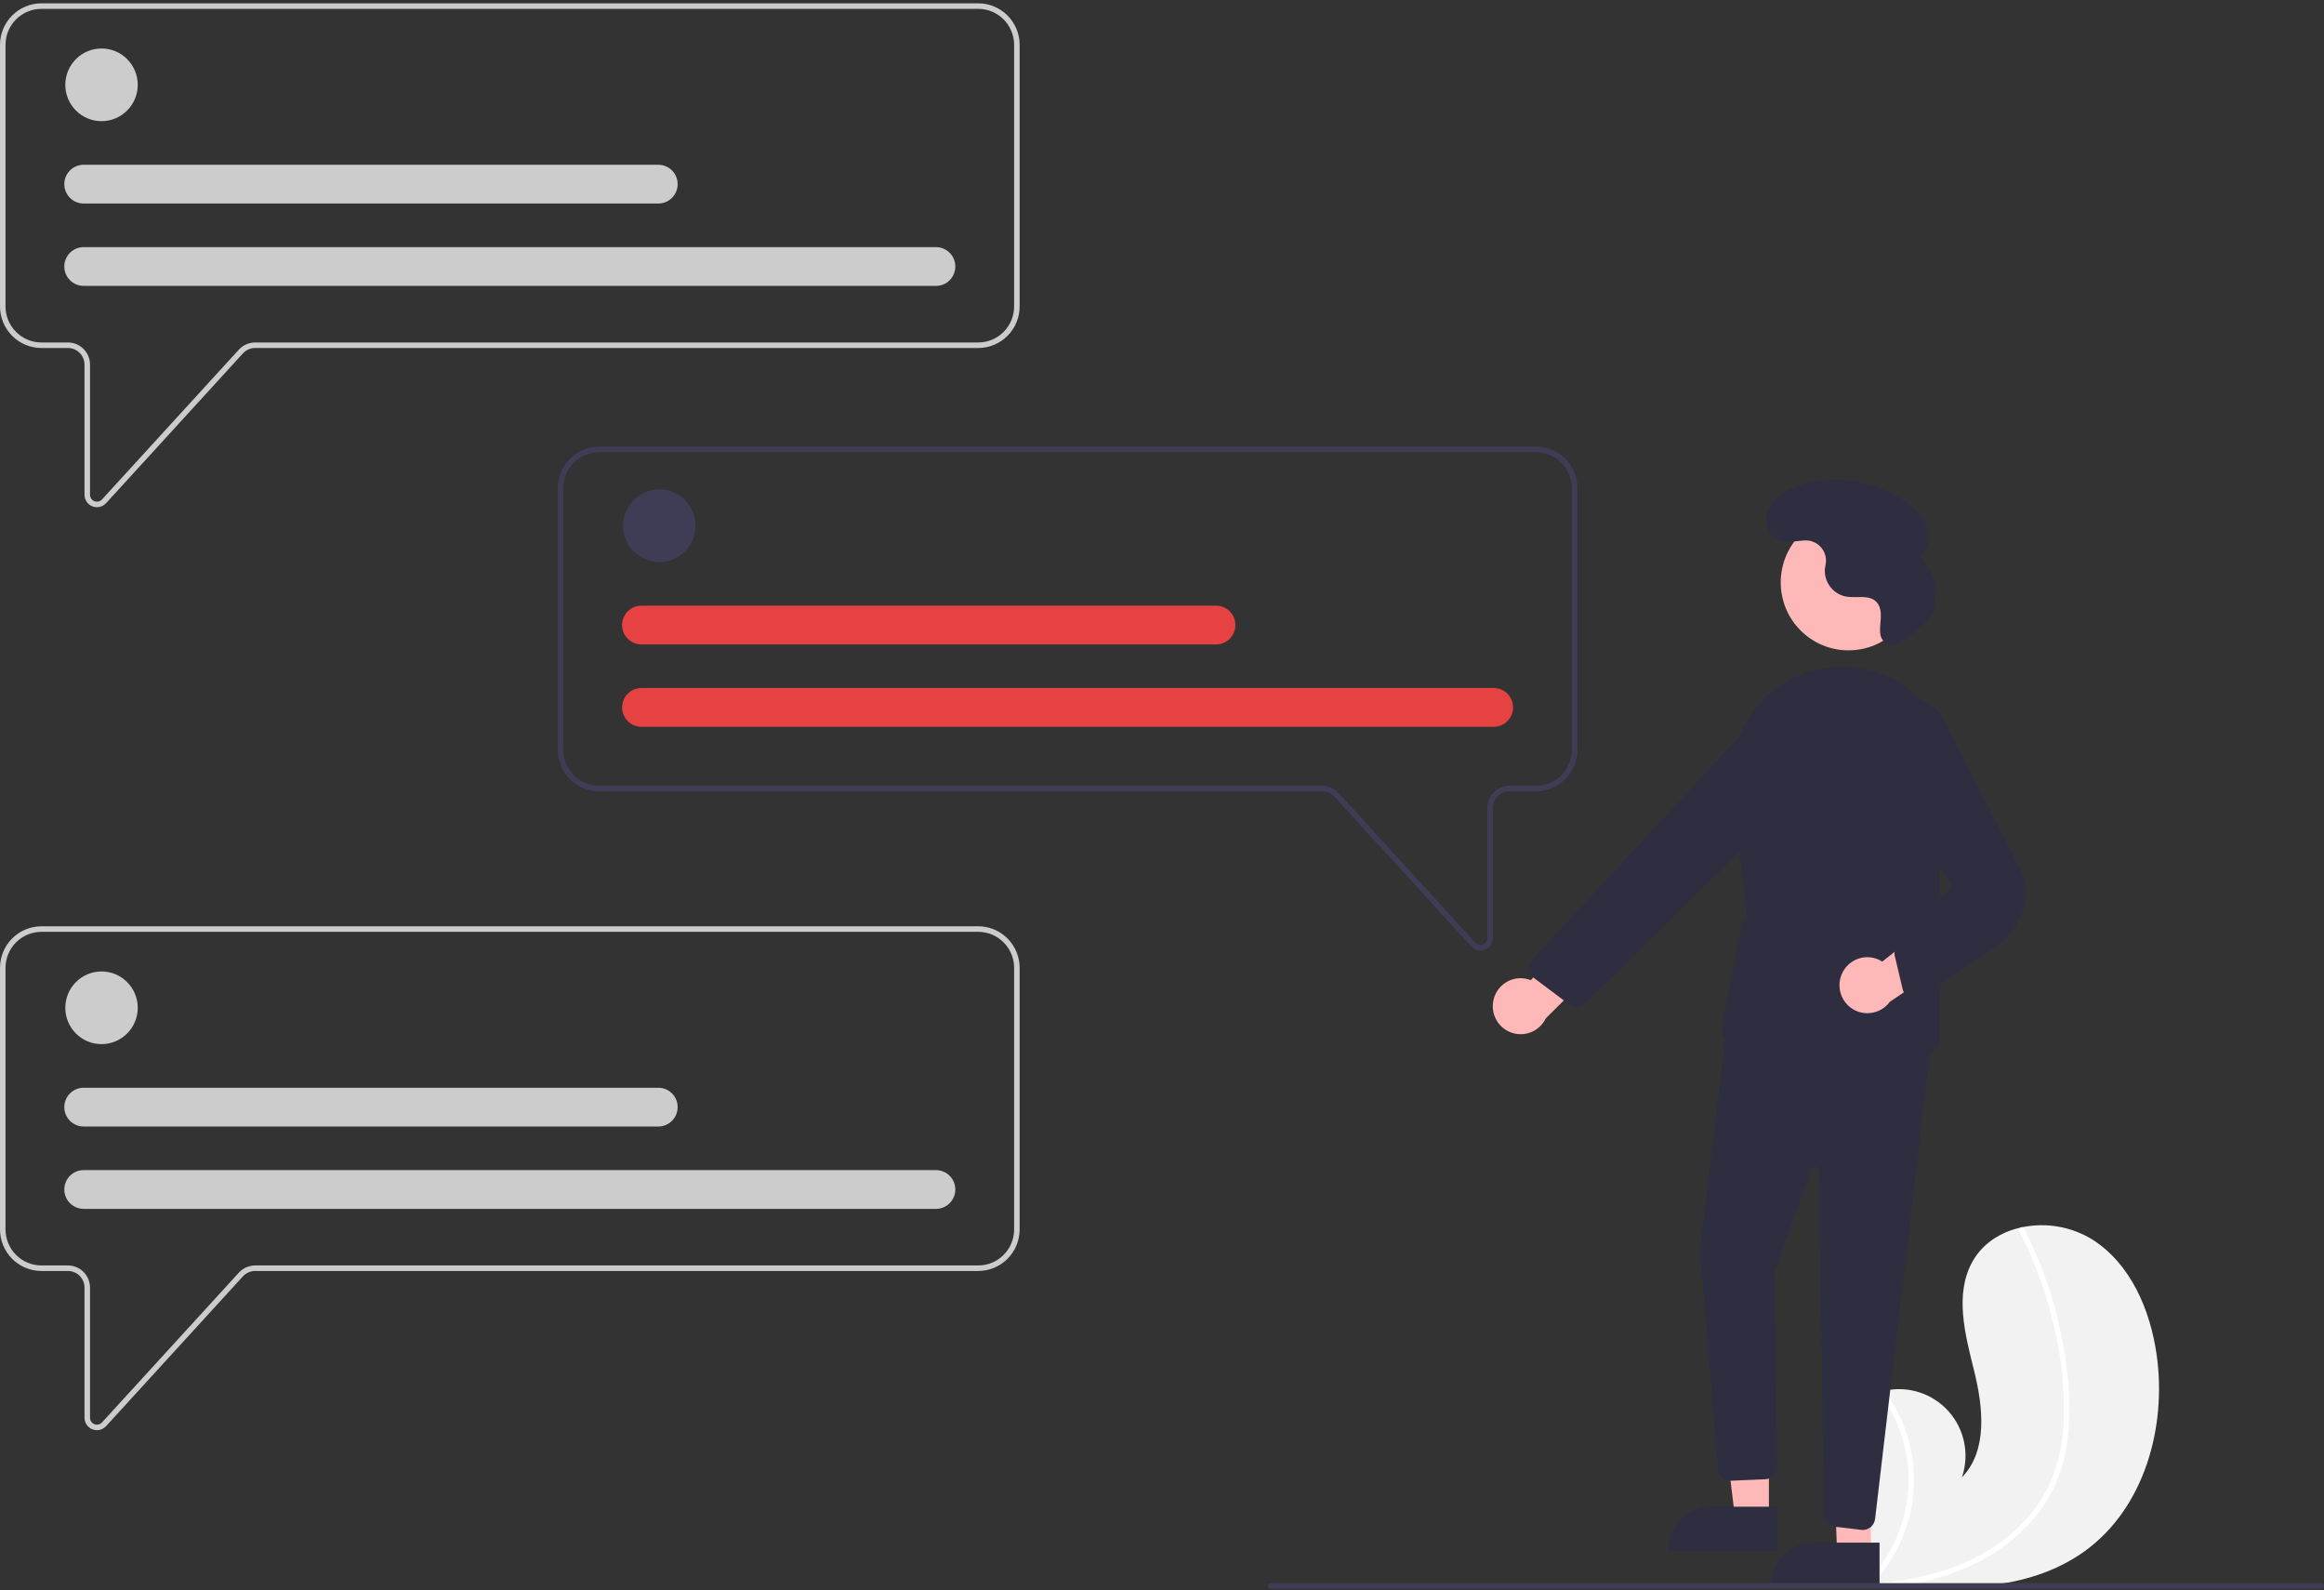 <svg width="500" height="342" viewBox="0 0 500 342" fill="none" xmlns="http://www.w3.org/2000/svg">
<rect x="0" y="0" width="500" height="342" fill="#333333" stroke="none"/>
<g clip-path="url(#clip0_54_160)">
<path d="M448.554 333.623C437.34 341.726 422.807 342.133 408.76 341.138C406.799 340.999 404.851 340.836 402.921 340.66C402.91 340.657 402.894 340.658 402.883 340.655C402.79 340.647 402.697 340.638 402.608 340.632C402.21 340.595 401.811 340.558 401.417 340.52L401.51 340.698L401.803 341.252C401.697 341.067 401.592 340.885 401.487 340.7C401.456 340.644 401.422 340.589 401.391 340.533C397.752 334.182 394.143 327.597 393.222 320.344C392.271 312.815 394.945 304.291 401.551 300.591C402.417 300.107 403.334 299.721 404.286 299.442C404.681 299.321 405.081 299.223 405.486 299.137C407.964 298.585 410.543 298.705 412.959 299.485C415.375 300.264 417.54 301.675 419.232 303.572C420.924 305.469 422.081 307.784 422.586 310.279C423.09 312.774 422.923 315.358 422.102 317.766C427.702 312.006 426.657 302.662 424.725 294.852C422.79 287.043 420.447 278.353 424.383 271.338C426.572 267.434 430.42 265.012 434.739 264.036C434.872 264.007 435.004 263.978 435.137 263.954C440.283 262.908 445.632 263.848 450.117 266.587C458.375 271.806 462.617 281.703 463.994 291.398C466.212 306.999 461.303 324.41 448.554 333.623Z" fill="#F2F2F2"/>
<path d="M444.933 308.615C444.607 312.056 443.783 315.431 442.487 318.634C441.292 321.468 439.681 324.107 437.708 326.463C433.606 331.279 428.411 335.036 422.56 337.418C418.135 339.236 413.498 340.486 408.76 341.138C406.799 340.999 404.851 340.836 402.921 340.66C402.91 340.657 402.894 340.658 402.882 340.655C402.79 340.647 402.697 340.638 402.608 340.632C402.21 340.595 401.811 340.558 401.417 340.52L401.51 340.698L401.803 341.252C401.697 341.067 401.592 340.885 401.487 340.7C401.456 340.644 401.422 340.589 401.391 340.533C404.943 336.984 407.595 332.632 409.125 327.842C410.655 323.053 411.018 317.965 410.184 313.006C409.311 308.081 407.29 303.434 404.286 299.442C404.681 299.321 405.081 299.223 405.486 299.137C406.628 300.703 407.629 302.366 408.479 304.109C411.527 310.323 412.499 317.356 411.252 324.167C410.093 330.331 407.204 336.035 402.925 340.61C403.3 340.583 403.678 340.553 404.049 340.519C411.061 339.923 418.058 338.411 424.418 335.314C429.854 332.731 434.574 328.847 438.161 324.003C442.013 318.675 443.71 312.266 444.002 305.752C444.226 298.734 443.493 291.718 441.822 284.9C440.202 277.947 437.74 271.219 434.49 264.866C434.417 264.722 434.403 264.556 434.449 264.401C434.496 264.247 434.599 264.116 434.739 264.036C434.856 263.957 434.999 263.927 435.137 263.954C435.204 263.972 435.267 264.005 435.32 264.05C435.373 264.096 435.415 264.153 435.443 264.217C435.844 265.002 436.238 265.787 436.616 266.581C439.768 273.196 442.089 280.177 443.525 287.365C444.918 294.299 445.662 301.553 444.933 308.615Z" fill="white"/>
<path d="M20.861 109.1C20.527 109.099 20.196 109.036 19.885 108.915C19.382 108.721 18.95 108.378 18.646 107.932C18.341 107.486 18.18 106.958 18.182 106.417V78.427C18.181 77.48 17.805 76.572 17.137 75.902C16.47 75.232 15.564 74.855 14.62 74.854H8.905C6.544 74.851 4.281 73.909 2.611 72.235C0.942 70.56 0.003 68.29 -1.52588e-05 65.921V9.646C0.003 7.278 0.942 5.008 2.611 3.333C4.281 1.658 6.544 0.717 8.905 0.714H210.468C212.829 0.717 215.092 1.658 216.761 3.333C218.431 5.008 219.37 7.278 219.373 9.646V65.921C219.37 68.29 218.431 70.56 216.761 72.235C215.092 73.909 212.829 74.851 210.468 74.854H54.89C54.396 74.854 53.908 74.958 53.456 75.157C53.004 75.356 52.598 75.648 52.264 76.013L22.823 108.228C22.574 108.502 22.271 108.721 21.933 108.871C21.596 109.021 21.23 109.099 20.861 109.1ZM8.905 1.904C6.859 1.906 4.897 2.723 3.45 4.174C2.003 5.626 1.189 7.593 1.187 9.646V65.921C1.189 67.974 2.003 69.942 3.45 71.393C4.897 72.845 6.859 73.661 8.905 73.663H14.62C15.879 73.665 17.086 74.167 17.976 75.06C18.867 75.954 19.367 77.164 19.369 78.427V106.417C19.369 106.717 19.459 107.011 19.628 107.258C19.797 107.506 20.037 107.697 20.315 107.805C20.594 107.914 20.899 107.936 21.19 107.868C21.482 107.8 21.746 107.645 21.948 107.424L51.389 75.208C51.834 74.722 52.376 74.334 52.978 74.068C53.581 73.802 54.232 73.664 54.89 73.663H210.468C212.514 73.661 214.476 72.845 215.923 71.393C217.37 69.942 218.184 67.974 218.186 65.921V9.646C218.184 7.593 217.37 5.626 215.923 4.174C214.476 2.723 212.514 1.906 210.468 1.904H8.905Z" fill="#CCCCCC"/>
<path d="M21.843 26.06C26.147 26.06 29.636 22.561 29.636 18.244C29.636 13.927 26.147 10.428 21.843 10.428C17.54 10.428 14.051 13.927 14.051 18.244C14.051 22.561 17.54 26.06 21.843 26.06Z" fill="#CCCCCC"/>
<path d="M201.376 61.493H17.996C17.45 61.493 16.909 61.386 16.404 61.177C15.9 60.968 15.441 60.661 15.054 60.273C14.668 59.886 14.361 59.427 14.152 58.92C13.943 58.414 13.835 57.872 13.835 57.324C13.835 56.776 13.943 56.234 14.152 55.728C14.361 55.222 14.668 54.762 15.054 54.375C15.441 53.988 15.9 53.681 16.404 53.471C16.909 53.262 17.45 53.155 17.996 53.156H201.376C201.923 53.155 202.464 53.262 202.968 53.471C203.473 53.681 203.932 53.988 204.318 54.375C204.705 54.762 205.011 55.222 205.221 55.728C205.43 56.234 205.537 56.776 205.537 57.324C205.537 57.872 205.43 58.414 205.221 58.92C205.011 59.427 204.705 59.886 204.318 60.273C203.932 60.661 203.473 60.968 202.968 61.177C202.464 61.386 201.923 61.493 201.376 61.493Z" fill="#CCCCCC"/>
<path d="M141.635 43.776H17.996C17.45 43.777 16.909 43.669 16.404 43.46C15.9 43.251 15.441 42.944 15.054 42.557C14.668 42.17 14.361 41.71 14.152 41.204C13.943 40.698 13.835 40.155 13.835 39.608C13.835 39.06 13.943 38.517 14.152 38.011C14.361 37.505 14.668 37.045 15.054 36.658C15.441 36.271 15.9 35.964 16.404 35.755C16.909 35.546 17.45 35.438 17.996 35.439H141.635C142.181 35.438 142.722 35.546 143.227 35.755C143.732 35.964 144.19 36.271 144.577 36.658C144.963 37.045 145.27 37.505 145.479 38.011C145.688 38.517 145.796 39.06 145.796 39.608C145.796 40.155 145.688 40.698 145.479 41.204C145.27 41.71 144.963 42.17 144.577 42.557C144.19 42.944 143.732 43.251 143.227 43.46C142.722 43.669 142.181 43.777 141.635 43.776Z" fill="#CCCCCC"/>
<path d="M20.861 307.627C20.527 307.627 20.196 307.564 19.885 307.442C19.382 307.248 18.95 306.906 18.646 306.46C18.341 306.014 18.18 305.485 18.182 304.945V276.955C18.181 276.007 17.805 275.099 17.137 274.429C16.47 273.759 15.564 273.382 14.62 273.381H8.905C6.544 273.379 4.281 272.437 2.611 270.762C0.942 269.088 0.003 266.817 -9.53674e-06 264.449V208.174C0.003 205.806 0.942 203.535 2.611 201.861C4.281 200.186 6.544 199.244 8.905 199.241H210.468C212.829 199.244 215.092 200.186 216.762 201.861C218.431 203.535 219.37 205.806 219.373 208.174V264.449C219.37 266.817 218.431 269.088 216.762 270.762C215.092 272.437 212.829 273.379 210.468 273.381H54.89C54.396 273.382 53.908 273.485 53.456 273.685C53.004 273.884 52.598 274.175 52.264 274.54L22.823 306.756C22.574 307.03 22.271 307.249 21.933 307.399C21.596 307.549 21.23 307.627 20.861 307.627ZM8.905 200.432C6.859 200.434 4.897 201.25 3.45 202.702C2.003 204.153 1.189 206.121 1.187 208.174V264.449C1.189 266.502 2.003 268.47 3.45 269.921C4.897 271.372 6.859 272.189 8.905 272.191H14.62C15.879 272.193 17.086 272.695 17.976 273.588C18.867 274.481 19.367 275.692 19.369 276.955V304.945C19.369 305.245 19.459 305.538 19.628 305.786C19.797 306.033 20.037 306.224 20.315 306.333C20.594 306.442 20.899 306.463 21.19 306.395C21.482 306.327 21.746 306.172 21.948 305.951L51.389 273.736C51.834 273.25 52.376 272.861 52.978 272.595C53.581 272.33 54.232 272.192 54.89 272.191H210.468C212.514 272.189 214.476 271.372 215.923 269.921C217.37 268.47 218.184 266.502 218.186 264.449V208.174C218.184 206.121 217.37 204.153 215.923 202.702C214.476 201.25 212.514 200.434 210.468 200.432L8.905 200.432Z" fill="#CCCCCC"/>
<path d="M318.514 204.455C318.145 204.455 317.779 204.377 317.442 204.227C317.104 204.077 316.801 203.858 316.552 203.584L287.111 171.369C286.777 171.004 286.371 170.712 285.919 170.513C285.467 170.314 284.979 170.21 284.485 170.21H128.908C126.547 170.207 124.283 169.265 122.614 167.591C120.944 165.916 120.005 163.646 120.002 161.277V105.002C120.005 102.634 120.944 100.363 122.614 98.689C124.283 97.014 126.547 96.073 128.908 96.07H330.47C332.831 96.073 335.094 97.014 336.764 98.689C338.433 100.363 339.372 102.634 339.375 105.002V161.277C339.372 163.646 338.433 165.916 336.764 167.591C335.094 169.265 332.831 170.207 330.47 170.21H324.755C323.811 170.211 322.905 170.588 322.237 171.258C321.57 171.928 321.194 172.836 321.193 173.783V201.773C321.195 202.314 321.033 202.842 320.729 203.288C320.425 203.734 319.993 204.077 319.49 204.27C319.179 204.392 318.848 204.455 318.514 204.455ZM128.907 97.26C126.861 97.262 124.899 98.079 123.452 99.53C122.005 100.982 121.191 102.949 121.189 105.002V161.277C121.191 163.33 122.005 165.298 123.452 166.749C124.899 168.201 126.861 169.017 128.907 169.019H284.485C285.143 169.02 285.794 169.158 286.397 169.424C286.999 169.69 287.54 170.078 287.986 170.564L317.427 202.78C317.629 203.001 317.893 203.156 318.185 203.224C318.476 203.292 318.781 203.27 319.06 203.161C319.338 203.052 319.578 202.862 319.747 202.614C319.916 202.366 320.006 202.073 320.006 201.773V173.783C320.008 172.52 320.508 171.309 321.399 170.416C322.289 169.523 323.496 169.021 324.755 169.019H330.47C332.516 169.017 334.478 168.201 335.925 166.749C337.372 165.298 338.186 163.33 338.188 161.277V105.002C338.186 102.949 337.372 100.982 335.925 99.53C334.478 98.079 332.516 97.262 330.47 97.26L128.907 97.26Z" fill="#3F3D56"/>
<path d="M21.843 224.587C26.147 224.587 29.636 221.088 29.636 216.771C29.636 212.455 26.147 208.955 21.843 208.955C17.54 208.955 14.051 212.455 14.051 216.771C14.051 221.088 17.54 224.587 21.843 224.587Z" fill="#CCCCCC"/>
<path d="M201.376 260.02H17.996C17.45 260.021 16.909 259.913 16.404 259.704C15.9 259.495 15.441 259.188 15.054 258.801C14.668 258.414 14.361 257.954 14.152 257.448C13.943 256.942 13.835 256.399 13.835 255.851C13.835 255.304 13.943 254.761 14.152 254.255C14.361 253.749 14.668 253.289 15.054 252.902C15.441 252.515 15.9 252.208 16.404 251.999C16.909 251.79 17.45 251.682 17.996 251.683H201.376C202.479 251.683 203.536 252.122 204.315 252.904C205.094 253.686 205.532 254.746 205.532 255.851C205.532 256.957 205.094 258.017 204.315 258.799C203.536 259.581 202.479 260.02 201.376 260.02Z" fill="#CCCCCC"/>
<path d="M141.635 242.304H17.996C17.45 242.304 16.909 242.197 16.404 241.988C15.9 241.779 15.441 241.472 15.054 241.084C14.668 240.697 14.361 240.238 14.152 239.731C13.943 239.225 13.835 238.683 13.835 238.135C13.835 237.587 13.943 237.045 14.152 236.539C14.361 236.033 14.668 235.573 15.054 235.186C15.441 234.799 15.9 234.492 16.404 234.282C16.909 234.073 17.45 233.966 17.996 233.967H141.635C142.181 233.966 142.722 234.073 143.227 234.282C143.732 234.492 144.19 234.799 144.577 235.186C144.963 235.573 145.27 236.033 145.479 236.539C145.688 237.045 145.796 237.587 145.796 238.135C145.796 238.683 145.688 239.225 145.479 239.731C145.27 240.238 144.963 240.697 144.577 241.084C144.19 241.472 143.732 241.779 143.227 241.988C142.722 242.197 142.181 242.304 141.635 242.304Z" fill="#CCCCCC"/>
<path d="M141.846 120.895C146.149 120.895 149.638 117.395 149.638 113.079C149.638 108.762 146.149 105.262 141.846 105.262C137.542 105.262 134.053 108.762 134.053 113.079C134.053 117.395 137.542 120.895 141.846 120.895Z" fill="#3F3D56"/>
<path d="M321.379 156.327H137.999C136.896 156.327 135.839 155.888 135.06 155.106C134.281 154.325 133.843 153.264 133.843 152.159C133.843 151.053 134.281 149.993 135.06 149.211C135.839 148.429 136.896 147.99 137.999 147.99H321.379C322.481 147.99 323.538 148.429 324.317 149.211C325.097 149.993 325.535 151.053 325.535 152.159C325.535 153.264 325.097 154.325 324.317 155.106C323.538 155.888 322.481 156.327 321.379 156.327Z" fill="#E74242"/>
<path d="M261.637 138.611H137.999C137.452 138.611 136.911 138.504 136.407 138.295C135.902 138.086 135.443 137.779 135.057 137.392C134.67 137.004 134.364 136.545 134.155 136.039C133.945 135.533 133.838 134.99 133.838 134.442C133.838 133.894 133.945 133.352 134.155 132.846C134.364 132.34 134.67 131.88 135.057 131.493C135.443 131.106 135.902 130.799 136.407 130.59C136.911 130.38 137.452 130.273 137.999 130.274H261.637C262.184 130.273 262.724 130.38 263.229 130.59C263.734 130.799 264.193 131.106 264.579 131.493C264.966 131.88 265.272 132.34 265.481 132.846C265.691 133.352 265.798 133.894 265.798 134.442C265.798 134.99 265.691 135.533 265.481 136.039C265.272 136.545 264.966 137.004 264.579 137.392C264.193 137.779 263.734 138.086 263.229 138.295C262.724 138.504 262.184 138.611 261.637 138.611Z" fill="#E74242"/>
<path d="M321.299 215.168C321.477 214.312 321.84 213.505 322.363 212.805C322.885 212.104 323.555 211.527 324.324 211.114C325.093 210.701 325.942 210.462 326.813 210.415C327.684 210.367 328.555 210.511 329.364 210.837L343.283 194.795L346.239 205.441L332.569 219.043C331.932 220.37 330.832 221.417 329.478 221.986C328.123 222.554 326.607 222.604 325.218 222.127C323.829 221.649 322.663 220.677 321.94 219.394C321.218 218.112 320.99 216.608 321.299 215.168Z" fill="#FFB8B8"/>
<path d="M397.69 139.888C405.738 139.888 412.262 133.344 412.262 125.272C412.262 117.199 405.738 110.655 397.69 110.655C389.642 110.655 383.117 117.199 383.117 125.272C383.117 133.344 389.642 139.888 397.69 139.888Z" fill="#FFB8B8"/>
<path d="M380.57 326.463L373.297 326.462L369.836 298.321L380.572 298.321L380.57 326.463Z" fill="#FFB8B8"/>
<path d="M382.426 333.535L358.972 333.534V333.237C358.972 332.034 359.208 330.843 359.667 329.733C360.125 328.622 360.798 327.612 361.645 326.762C362.493 325.912 363.5 325.237 364.607 324.777C365.715 324.317 366.902 324.08 368.101 324.08L382.426 324.081L382.426 333.535Z" fill="#2F2E41"/>
<path d="M402.523 334.199L395.249 334.199L394.242 306.729L402.525 306.058L402.523 334.199Z" fill="#FFB8B8"/>
<path d="M404.378 341.272L380.924 341.271V340.973C380.924 339.771 381.16 338.58 381.619 337.469C382.078 336.358 382.75 335.349 383.598 334.499C384.446 333.648 385.452 332.974 386.56 332.514C387.667 332.054 388.854 331.817 390.053 331.817L404.378 331.817L404.378 341.272Z" fill="#2F2E41"/>
<path d="M400.454 329.064L394.79 328.395C394.147 328.318 393.555 328.009 393.121 327.528C392.688 327.046 392.443 326.423 392.432 325.774L391.371 251.778C391.368 251.569 391.291 251.367 391.155 251.208C391.019 251.05 390.831 250.944 390.625 250.91C390.419 250.876 390.208 250.916 390.028 251.023C389.848 251.129 389.712 251.296 389.642 251.493L381.783 273.75L382.345 315.469C382.355 316.157 382.099 316.823 381.632 317.328C381.165 317.832 380.522 318.137 379.836 318.178L372.441 318.493C371.765 318.531 371.099 318.312 370.577 317.879C370.055 317.446 369.716 316.831 369.627 316.157L365.764 268.964L365.762 268.935L371.622 219.648L415.636 222.842L403.418 326.718C403.34 327.369 403.028 327.969 402.54 328.404C402.051 328.84 401.421 329.081 400.768 329.082C400.663 329.082 400.558 329.076 400.454 329.064Z" fill="#2F2E41"/>
<path d="M371.81 224.017C371.415 223.806 371.079 223.497 370.835 223.121C370.591 222.744 370.446 222.312 370.413 221.864C370.413 221.864 374.371 197.176 375.821 196.713L372.648 170.312C372.268 167.091 372.533 163.828 373.427 160.712C374.322 157.596 375.828 154.691 377.857 152.166C379.811 149.718 382.24 147.691 384.997 146.21C387.753 144.729 390.78 143.823 393.895 143.548C394.339 143.508 394.78 143.477 395.219 143.456C398.974 143.254 402.722 143.965 406.145 145.527C409.567 147.09 412.563 149.459 414.878 152.431C417.278 155.43 418.921 158.965 419.667 162.738C420.413 166.51 420.239 170.407 419.161 174.097L417.381 180.31V223.727C417.379 224.151 417.278 224.568 417.087 224.946C416.895 225.323 416.617 225.651 416.277 225.901C410.734 229.981 404.471 231.423 398.385 231.423C386.868 231.423 375.983 226.258 371.81 224.017Z" fill="#2F2E41"/>
<path d="M337.642 216.072L329.986 210.33C329.686 210.105 329.436 209.819 329.254 209.49C329.071 209.162 328.959 208.799 328.926 208.424C328.892 208.049 328.938 207.672 329.06 207.316C329.182 206.96 329.377 206.634 329.632 206.359L375.236 157.278C376.7 155.716 378.673 154.732 380.799 154.506C382.924 154.279 385.06 154.824 386.818 156.043C387.89 156.792 388.783 157.769 389.435 158.904C390.088 160.039 390.482 161.305 390.591 162.61C390.7 163.916 390.521 165.23 390.067 166.458C389.612 167.686 388.893 168.798 387.96 169.716L341.11 215.839C340.699 216.248 340.165 216.51 339.59 216.587C339.016 216.663 338.432 216.548 337.929 216.26C337.829 216.203 337.733 216.141 337.642 216.072Z" fill="#2F2E41"/>
<path d="M396.23 209.573C396.565 208.765 397.072 208.041 397.716 207.451C398.36 206.861 399.125 206.419 399.957 206.158C400.79 205.897 401.669 205.821 402.534 205.938C403.398 206.054 404.226 206.359 404.961 206.832L421.625 193.683L422.544 204.696L406.579 215.493C405.706 216.678 404.43 217.5 402.993 217.804C401.557 218.109 400.058 217.874 398.783 217.144C397.507 216.414 396.543 215.24 396.072 213.845C395.602 212.45 395.658 210.93 396.23 209.573Z" fill="#FFB8B8"/>
<path d="M411.145 214.706C410.704 214.569 410.307 214.318 409.992 213.979C409.677 213.639 409.457 213.224 409.352 212.772L407.668 205.681C407.545 205.178 407.572 204.649 407.746 204.161C407.92 203.673 408.234 203.247 408.648 202.936L419.973 190.65L403.314 164.884C402.053 163.327 401.342 161.395 401.293 159.389C401.243 157.383 401.858 155.418 403.04 153.8C403.982 152.511 405.248 151.494 406.708 150.853C408.169 150.213 409.772 149.97 411.356 150.151C412.939 150.332 414.447 150.93 415.727 151.883C417.006 152.837 418.011 154.113 418.641 155.582L434.128 185.82C435.668 188.824 436.052 192.291 435.207 195.561C434.363 198.831 432.348 201.675 429.548 203.551L413.72 214.156C413.235 214.591 412.608 214.832 411.958 214.833C411.682 214.832 411.408 214.79 411.145 214.706Z" fill="#2F2E41"/>
<path d="M408.488 138.338C408.144 138.545 407.758 138.67 407.359 138.703C406.96 138.736 406.558 138.676 406.186 138.529C405.813 138.381 405.48 138.149 405.211 137.852C404.942 137.554 404.745 137.198 404.635 136.812L404.626 136.776C404.329 135.559 404.563 134.287 404.64 133.037C404.717 131.787 404.588 130.415 403.734 129.501C402.144 127.798 399.336 128.721 397.047 128.3C395.706 128.007 394.517 127.234 393.704 126.126C392.89 125.018 392.506 123.65 392.625 122.279C392.656 122.019 392.706 121.759 392.762 121.499C392.901 120.84 392.887 120.157 392.719 119.505C392.551 118.853 392.235 118.248 391.795 117.739C391.355 117.23 390.804 116.83 390.184 116.571C389.564 116.311 388.893 116.199 388.223 116.244C385.913 116.389 383.422 117.105 381.501 115.398C380.797 114.725 380.305 113.858 380.089 112.907C379.872 111.955 379.94 110.961 380.283 110.047C381.358 106.881 384.434 105.21 387.483 104.284C391.253 103.169 395.224 102.911 399.106 103.529C402.988 104.146 406.684 105.624 409.925 107.854C411.861 109.207 413.671 110.91 414.505 113.124C415.339 115.338 414.957 118.139 413.112 119.614C414.556 121.132 415.578 123.004 416.074 125.043C416.571 127.082 416.524 129.215 415.939 131.23C415.039 134.194 410.685 137.054 408.488 138.338Z" fill="#2F2E41"/>
<path d="M500 341.119C500 341.276 499.937 341.427 499.826 341.539C499.715 341.65 499.564 341.713 499.407 341.714H273.356C273.198 341.714 273.047 341.651 272.936 341.539C272.825 341.428 272.762 341.276 272.762 341.119C272.762 340.961 272.825 340.809 272.936 340.698C273.047 340.586 273.198 340.523 273.356 340.523H499.407C499.564 340.524 499.715 340.587 499.826 340.698C499.937 340.81 500 340.961 500 341.119Z" fill="#3F3D56"/>
</g>
<defs>
<clipPath id="clip0_54_160">
<rect width="500" height="341" fill="white" transform="translate(0 0.714)"/>
</clipPath>
</defs>
</svg>
